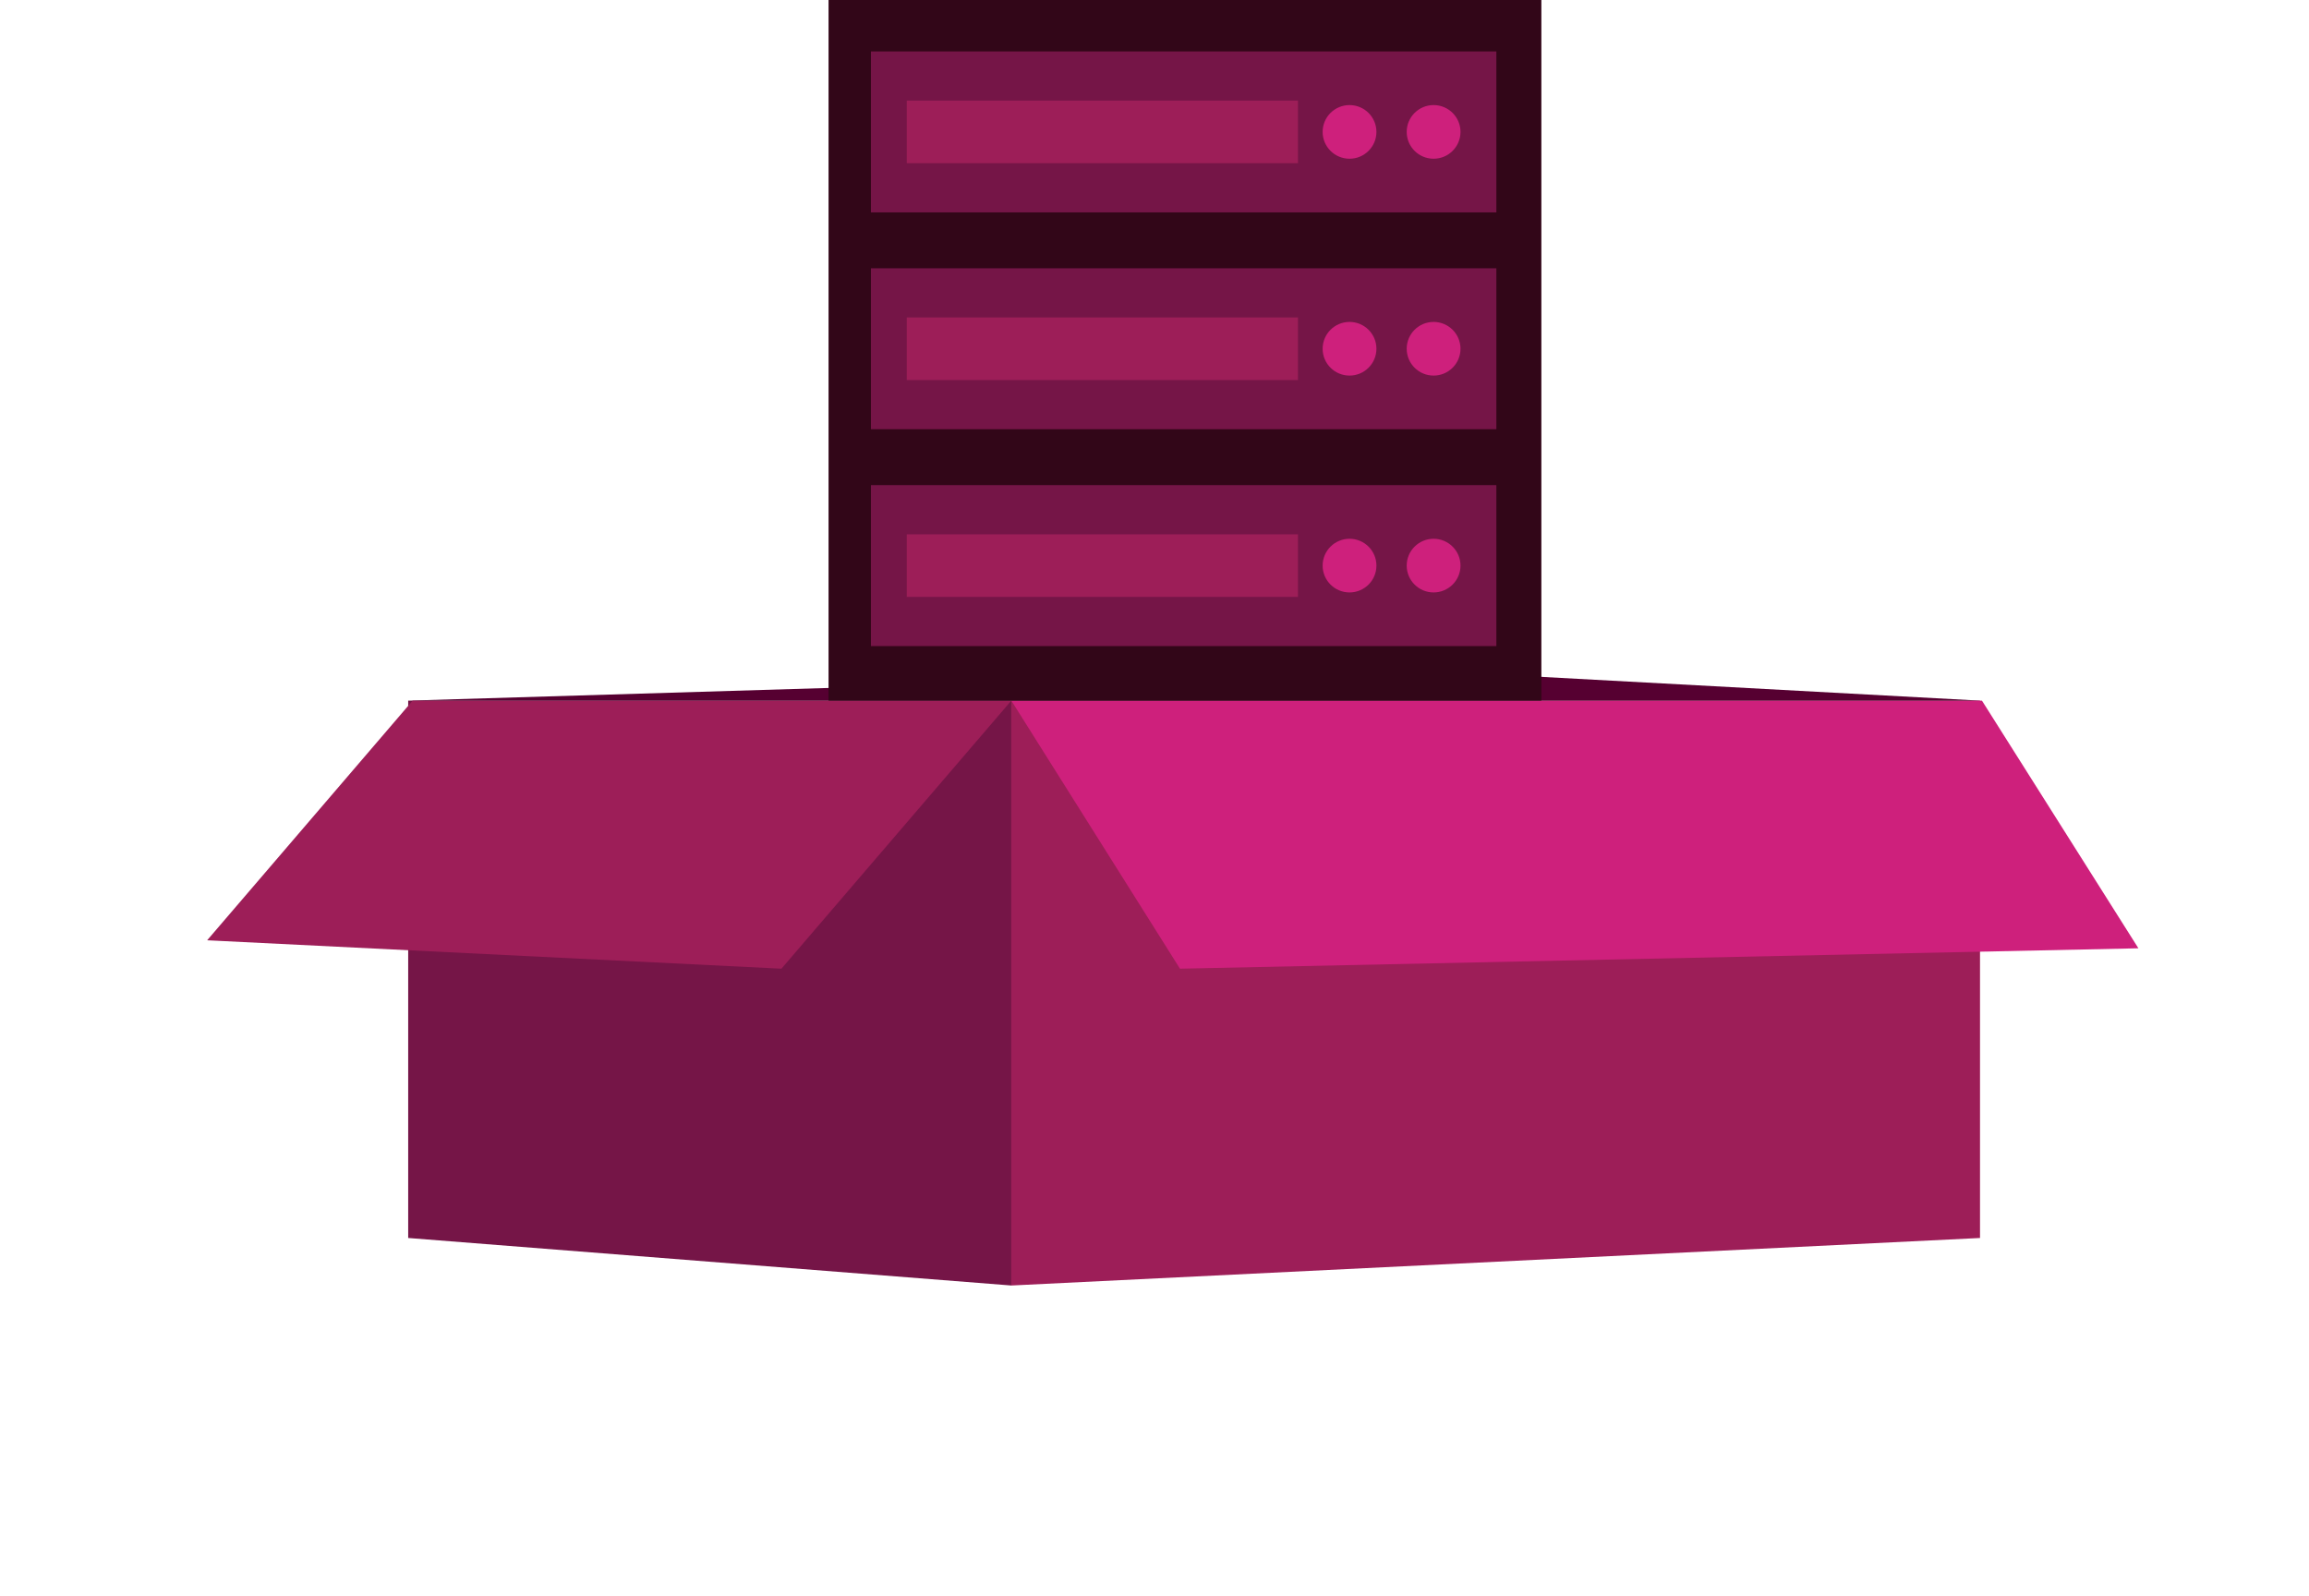 <svg width="379" height="262" viewBox="0 0 379 262" fill="none" xmlns="http://www.w3.org/2000/svg">
<path d="M166 211L67 203.2V115H166V211Z" fill="#751547"/>
<path d="M325 203.2L166 211V115H325V203.2Z" fill="#9D1E58"/>
<path d="M128.264 159L34 154.337L67.732 115H166L128.264 159Z" fill="#9D1E58"/>
<path d="M351 155.652L193.681 159L166 115H325.318L351 155.652Z" fill="#CE207C"/>
<path d="M67 115L232.681 110L325 115H67Z" fill="#560031"/>
<path d="M253 0H136V115H253V0Z" fill="#320618"/>
<path d="M245.614 8.44H142.953V34.86H245.614V8.44Z" fill="#751547"/>
<path d="M213.05 16.513H148.84V26.787H213.05V16.513Z" fill="#9D1E58"/>
<path d="M221.513 26.053C223.951 26.053 225.928 24.082 225.928 21.65C225.928 19.218 223.951 17.247 221.513 17.247C219.074 17.247 217.097 19.218 217.097 21.65C217.097 24.082 219.074 26.053 221.513 26.053Z" fill="#CE207C"/>
<path d="M235.311 26.053C237.75 26.053 239.727 24.082 239.727 21.65C239.727 19.218 237.75 17.247 235.311 17.247C232.873 17.247 230.896 19.218 230.896 21.65C230.896 24.082 232.873 26.053 235.311 26.053Z" fill="#CE207C"/>
<path d="M245.614 44.034H142.953V70.454H245.614V44.034Z" fill="#751547"/>
<path d="M213.05 52.106H148.84V62.381H213.05V52.106Z" fill="#9D1E58"/>
<path d="M221.513 61.647C223.951 61.647 225.928 59.676 225.928 57.244C225.928 54.812 223.951 52.84 221.513 52.84C219.074 52.84 217.097 54.812 217.097 57.244C217.097 59.676 219.074 61.647 221.513 61.647Z" fill="#CE207C"/>
<path d="M235.311 61.647C237.75 61.647 239.727 59.676 239.727 57.244C239.727 54.812 237.75 52.84 235.311 52.84C232.873 52.84 230.896 54.812 230.896 57.244C230.896 59.676 232.873 61.647 235.311 61.647Z" fill="#CE207C"/>
<path d="M245.614 79.627H142.953V106.048H245.614V79.627Z" fill="#751547"/>
<path d="M213.05 87.7H148.84V97.975H213.05V87.7Z" fill="#9D1E58"/>
<path d="M221.513 97.241C223.951 97.241 225.928 95.269 225.928 92.837C225.928 90.406 223.951 88.434 221.513 88.434C219.074 88.434 217.097 90.406 217.097 92.837C217.097 95.269 219.074 97.241 221.513 97.241Z" fill="#CE207C"/>
<path d="M235.311 97.241C237.75 97.241 239.727 95.269 239.727 92.837C239.727 90.406 237.75 88.434 235.311 88.434C232.873 88.434 230.896 90.406 230.896 92.837C230.896 95.269 232.873 97.241 235.311 97.241Z" fill="#CE207C"/>
</svg>
